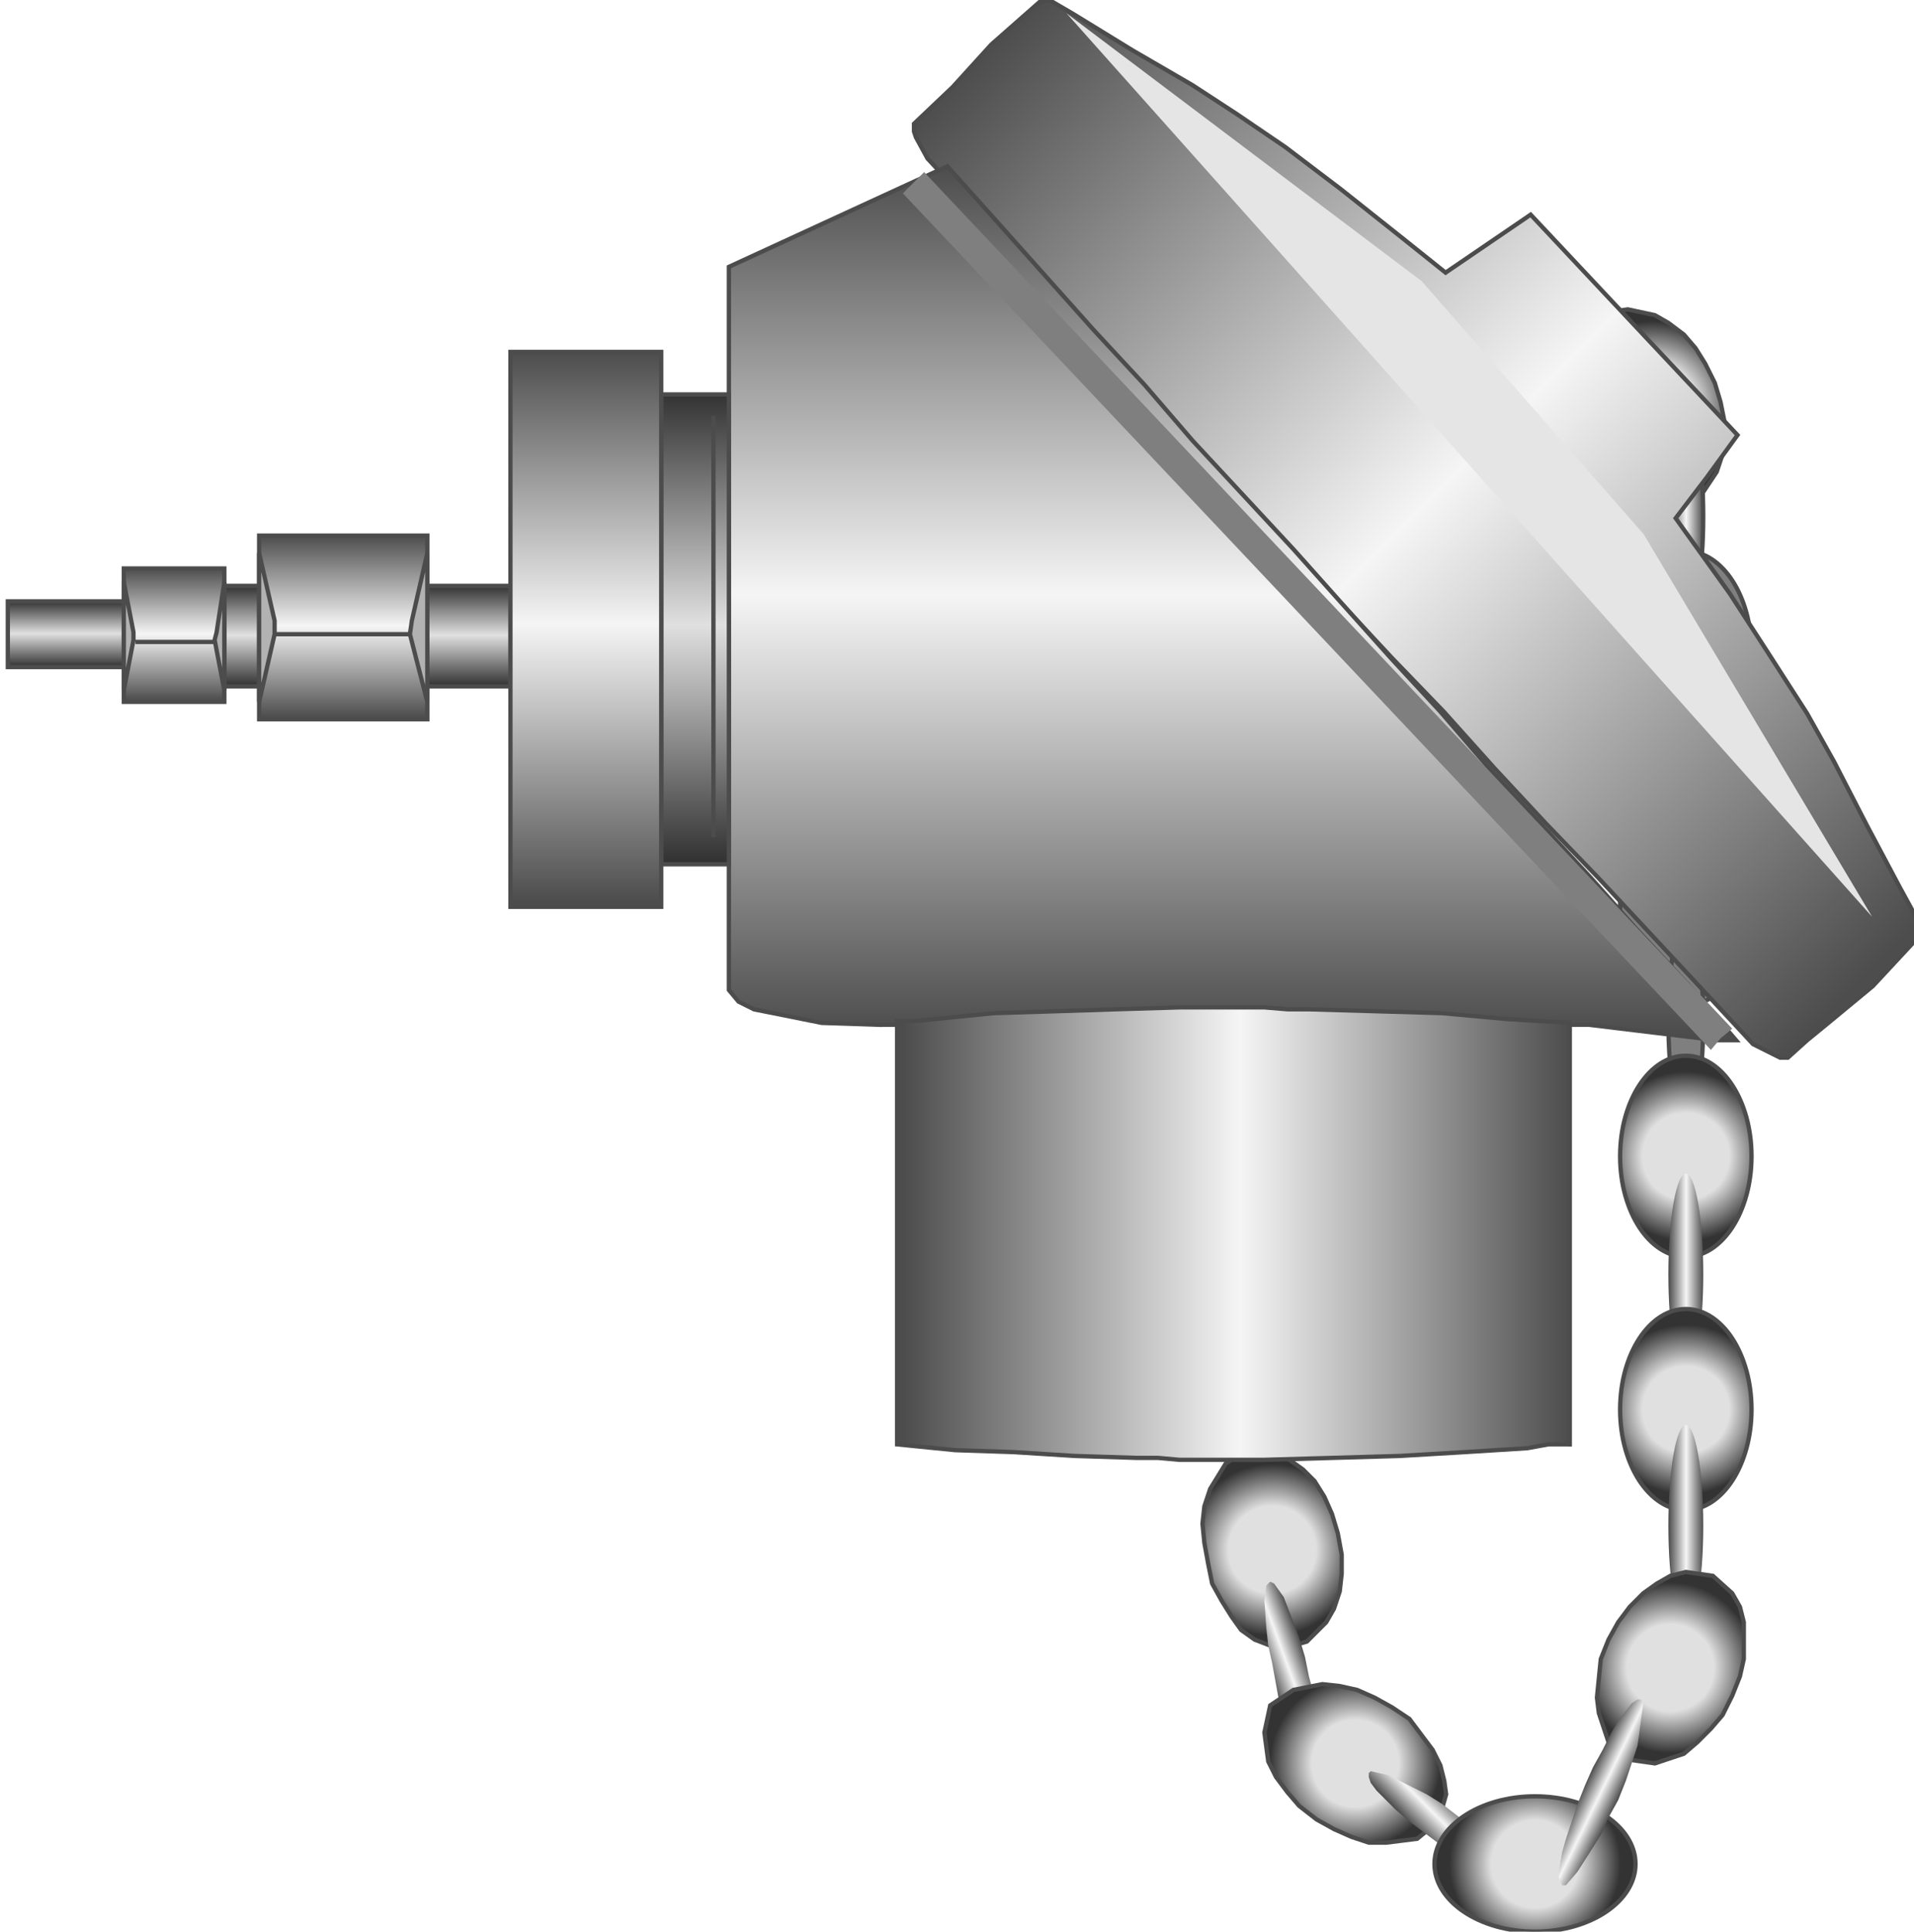 <!DOCTYPE svg PUBLIC "-//W3C//DTD SVG 1.1//EN" "http://www.w3.org/Graphics/SVG/1.1/DTD/svg11.dtd"><svg version="1.1" xmlns="http://www.w3.org/2000/svg" xmlns:xlink="http://www.w3.org/1999/xlink" width="111px" height="112px" viewBox="0 0 110.585 112.5" enable-background="new 0 0 110.585 112.5" xml:space="preserve">
<g id="Group_Chain">
	<radialGradient id="SVGID_1_" cx="95.777" cy="23.706" r="5.009" gradientUnits="userSpaceOnUse">
		<stop offset="0.51" style="stop-color:#E0E0E0" />
		<stop offset="1" style="stop-color:#333333" />
	</radialGradient>
	<path fill="url(#SVGID_1_)" stroke="#4C4C4C" stroke-width="0.25" d="M93.582,18.131l0.787-0.113l1.576,0.338l0.789,0.451   l0.9,0.676l0.676,0.788l0.563,0.901l0.563,1.126l0.338,1.126L100,24.55v1.014l-0.112,0.901l-0.339,1.013l-0.899,1.352l-1.464,0.563   l-1.689-0.338l-0.787-0.451l-0.789-0.675l-0.676-0.789l-0.563-0.901l-0.563-1.126l-0.339-1.126l-0.226-1.126v-1.013l0.111-1.014   l0.676-1.689l0.563-0.563L93.582,18.131z" />
	<linearGradient id="SVGID_2_" gradientUnits="userSpaceOnUse" x1="96.734" y1="30.068" x2="98.762" y2="30.068">
		<stop offset="0.01" style="stop-color:#4D4D4D" />
		<stop offset="0.51" style="stop-color:#F5F5F5" />
		<stop offset="1" style="stop-color:#4D4D4D" />
	</linearGradient>
	<ellipse fill="url(#SVGID_2_)" stroke="#4C4C4C" stroke-width="0.25" cx="97.748" cy="30.068" rx="1.015" ry="5.856" />
	<ellipse fill="#7F7F7F" stroke="#4C4C4C" stroke-width="0.25" cx="97.748" cy="37.95" rx="3.828" ry="5.856" />
	<ellipse fill="#7F7F7F" stroke="#4C4C4C" stroke-width="0.25" cx="97.748" cy="44.82" rx="1.015" ry="5.856" />
	<ellipse fill="#7F7F7F" stroke="#4C4C4C" stroke-width="0.25" cx="97.748" cy="52.703" rx="3.828" ry="5.856" />
	<ellipse fill="#7F7F7F" stroke="#4C4C4C" stroke-width="0.25" cx="97.748" cy="59.459" rx="1.015" ry="5.856" />
	<radialGradient id="SVGID_3_" cx="97.748" cy="67.342" r="4.947" gradientUnits="userSpaceOnUse">
		<stop offset="0.51" style="stop-color:#E0E0E0" />
		<stop offset="1" style="stop-color:#333333" />
	</radialGradient>
	<ellipse fill="url(#SVGID_3_)" stroke="#4C4C4C" stroke-width="0.25" cx="97.748" cy="67.342" rx="3.828" ry="5.856" />
	<linearGradient id="SVGID_4_" gradientUnits="userSpaceOnUse" x1="96.734" y1="74.211" x2="98.762" y2="74.211">
		<stop offset="0.01" style="stop-color:#4D4D4D" />
		<stop offset="0.51" style="stop-color:#F5F5F5" />
		<stop offset="1" style="stop-color:#4D4D4D" />
	</linearGradient>
	<ellipse fill="url(#SVGID_4_)" cx="97.748" cy="74.211" rx="1.015" ry="5.855" />
	<radialGradient id="SVGID_5_" cx="97.748" cy="82.094" r="4.947" gradientUnits="userSpaceOnUse">
		<stop offset="0.51" style="stop-color:#E0E0E0" />
		<stop offset="1" style="stop-color:#333333" />
	</radialGradient>
	<ellipse fill="url(#SVGID_5_)" stroke="#4C4C4C" stroke-width="0.25" cx="97.748" cy="82.094" rx="3.828" ry="5.856" />
	<linearGradient id="SVGID_6_" gradientUnits="userSpaceOnUse" x1="96.734" y1="88.852" x2="98.762" y2="88.852">
		<stop offset="0.01" style="stop-color:#4D4D4D" />
		<stop offset="0.51" style="stop-color:#F5F5F5" />
		<stop offset="1" style="stop-color:#4D4D4D" />
	</linearGradient>
	<ellipse fill="url(#SVGID_6_)" cx="97.748" cy="88.851" rx="1.015" ry="5.856" />
	<radialGradient id="SVGID_7_" cx="96.847" cy="97.129" r="4.969" gradientUnits="userSpaceOnUse">
		<stop offset="0.51" style="stop-color:#E0E0E0" />
		<stop offset="1" style="stop-color:#333333" />
	</radialGradient>
	<path fill="url(#SVGID_7_)" stroke="#4C4C4C" stroke-width="0.25" d="M99.324,91.779l1.127,1.014l0.449,0.788l0.227,0.899v1.015   v1.126l-0.227,1.014l-0.449,1.126l-0.563,1.126l-0.677,0.789l-0.787,0.788l-0.789,0.675l-1.688,0.563l-1.575-0.226l-1.127-1.014   l-0.563-1.689l-0.112-0.9l0.112-1.125l0.113-1.127l0.449-1.126l0.563-1.015l0.676-0.899l0.787-0.788l0.789-0.563l0.788-0.45   l0.9-0.226L99.324,91.779z" />
	<radialGradient id="SVGID_8_" cx="73.648" cy="90.259" r="5.004" gradientUnits="userSpaceOnUse">
		<stop offset="0.51" style="stop-color:#E0E0E0" />
		<stop offset="1" style="stop-color:#333333" />
	</radialGradient>
	<path fill="url(#SVGID_8_)" stroke="#4C4C4C" stroke-width="0.25" d="M72.296,84.459h0.9l1.465,0.563l0.787,0.563l0.676,0.675   l0.563,0.901l0.45,1.014l0.338,1.126l0.227,1.238v1.126l-0.113,1.015l-0.338,1.014L76.8,94.48l-1.125,1.127l-1.576,0.451   l-1.465-0.563l-0.788-0.563l-0.563-0.787l-0.563-0.9l-0.563-1.014l-0.227-1.127l-0.227-1.237l-0.111-1.127l0.111-1.015l0.338-1.014   l0.9-1.463l0.676-0.451L72.296,84.459z" />
	<linearGradient id="SVGID_9_" gradientUnits="userSpaceOnUse" x1="73.689" y1="98.275" x2="75.977" y2="97.443">
		<stop offset="0.01" style="stop-color:#4D4D4D" />
		<stop offset="0.51" style="stop-color:#F5F5F5" />
		<stop offset="1" style="stop-color:#4D4D4D" />
	</linearGradient>
	<path fill="url(#SVGID_9_)" d="M73.537,92.117l0.226,0.111l0.563,0.789l0.563,1.463l0.338,0.901l0.338,1.126l0.227,1.126   l0.338,1.238l0.111,1.014l0.113,1.015l0.111,0.899l-0.111,1.239v0.338l-0.227,0.227l-0.111-0.113l-0.563-0.788l-0.676-1.464   l-0.338-0.9l-0.338-1.014l-0.227-1.238l-0.226-1.238l-0.226-1.015l-0.112-1.015l-0.112-1.575l0.112-0.901L73.537,92.117z" />
	<radialGradient id="SVGID_10_" cx="78.492" cy="102.702" r="4.966" gradientUnits="userSpaceOnUse">
		<stop offset="0.51" style="stop-color:#E0E0E0" />
		<stop offset="1" style="stop-color:#333333" />
	</radialGradient>
	<path fill="url(#SVGID_10_)" stroke="#4C4C4C" stroke-width="0.25" d="M73.537,99.324l1.351-0.901l1.688-0.337l1.014,0.111   l1.015,0.226l1.015,0.45l1.014,0.563l1.014,0.676l0.676,0.902l0.676,0.899l0.449,0.899l0.227,0.901l0.111,0.788l-0.449,1.576   l-1.238,1.014l-1.803,0.227h-1.014l-1.014-0.338l-1.014-0.45l-1.015-0.563l-1.014-0.789l-0.677-0.787l-0.674-0.901l-0.451-0.9   l-0.225-1.688L73.537,99.324z" />
	<linearGradient id="SVGID_11_" gradientUnits="userSpaceOnUse" x1="83.078" y1="107.631" x2="85.049" y2="105.659">
		<stop offset="0.01" style="stop-color:#4D4D4D" />
		<stop offset="0.51" style="stop-color:#F5F5F5" />
		<stop offset="1" style="stop-color:#4D4D4D" />
	</linearGradient>
	<path fill="url(#SVGID_11_)" d="M79.279,103.266l0.112-0.113l1.014,0.227l1.353,0.676l0.9,0.45l0.9,0.563l1.014,0.787l1.014,0.677   l0.9,0.676l0.676,0.676l1.238,1.126l0.451,0.788v0.226h-0.113l-1.014-0.111l-1.463-0.676l-0.789-0.563l-1.014-0.563l-1.015-0.676   l-0.899-0.676l-0.9-0.676l-0.789-0.675l-1.126-1.126l-0.338-0.451l-0.112-0.338V103.266z" />
	<radialGradient id="SVGID_12_" cx="88.962" cy="108.559" r="4.992" gradientUnits="userSpaceOnUse">
		<stop offset="0.51" style="stop-color:#E0E0E0" />
		<stop offset="1" style="stop-color:#333333" />
	</radialGradient>
	<ellipse fill="url(#SVGID_12_)" stroke="#4C4C4C" stroke-width="0.25" cx="88.962" cy="108.559" rx="5.856" ry="3.941" />
	<linearGradient id="SVGID_13_" gradientUnits="userSpaceOnUse" x1="93.8" y1="104.855" x2="91.863" y2="103.91">
		<stop offset="0.01" style="stop-color:#4D4D4D" />
		<stop offset="0.51" style="stop-color:#F5F5F5" />
		<stop offset="1" style="stop-color:#4D4D4D" />
	</linearGradient>
	<path fill="url(#SVGID_13_)" d="M95.158,98.986l0.111,0.225l-0.225,1.689l-0.113,0.789l-0.338,1.013l-0.338,1.014l-0.449,1.126   l-0.563,1.014l-0.451,1.015l-0.563,0.899l-0.788,1.239l-0.676,0.788h-0.226l-0.112-0.225l-0.113-0.338l0.228-1.353l0.225-0.789   l0.338-1.014l0.338-1.013l0.45-1.127l0.45-1.014l0.563-1.014l0.45-0.9l0.451-0.789l0.786-1.014l0.339-0.225h0.226V98.986z" />
</g>
<g id="Group_Aluminium_Cap">
	<linearGradient id="SVGID_14_" gradientUnits="userSpaceOnUse" x1="112.303" y1="53.773" x2="59.207" y2="0.676">
		<stop offset="0.01" style="stop-color:#4D4D4D" />
		<stop offset="0.51" style="stop-color:#F5F5F5" />
		<stop offset="1" style="stop-color:#4D4D4D" />
	</linearGradient>
	<path fill="url(#SVGID_14_)" stroke="#4C4C4C" stroke-width="0.25" d="M111.573,54.279l-2.93,3.153l-2.59,2.141l-1.238,1.014   L103.69,61.6h-0.451l-1.127-0.563l-0.449-0.227l-2.928-3.151l-3.041-3.267l-3.042-3.266l-3.041-3.153l-3.039-3.266l-2.928-3.266   l-3.041-3.153l-3.041-3.266l-3.041-3.153l-2.928-3.266l-3.041-3.266l-3.039-3.153l-2.928-3.153l-3.041-3.266L56.617,12.5   l-3.041-3.266L52.9,7.995l-0.113-0.337v-0.45l2.254-2.14l2.252-2.478l2.813-2.478L60.671,0l1.352,0.788l3.49,2.14l3.49,2.027   l2.59,1.689l2.816,1.914l3.266,2.478l3.828,3.041l2.252,1.802l4.955-3.378l12.05,12.837l-1.801,2.478l-1.803,2.364l3.154,4.392   l2.477,3.829l2.027,3.153l1.576,2.815l1.914,3.716l1.914,3.604l0.678,1.238L111.573,54.279z" />
	<path fill="#E5E5E5" d="M61.671,0.772l20.685,15.599l12.932,14.734l13.313,22.29L61.671,0.772z" />
</g>
<g id="Group_RTD">
	<linearGradient id="SVGID_15_" gradientUnits="userSpaceOnUse" x1="71.339" y1="60.586" x2="71.339" y2="9.685">
		<stop offset="0.01" style="stop-color:#4D4D4D" />
		<stop offset="0.51" style="stop-color:#F5F5F5" />
		<stop offset="1" style="stop-color:#4D4D4D" />
	</linearGradient>
	<path fill="url(#SVGID_15_)" stroke="#4C4C4C" stroke-width="0.25" d="M50.788,59.686l-3.378-0.112l-3.941-0.789l-0.901-0.449   l-0.563-0.676V15.541L54.73,9.685l2.928,3.266l2.814,3.153l2.816,3.153l2.928,3.153l2.813,3.266l2.929,3.153l2.928,3.153   l2.816,3.153l2.928,3.266l2.813,3.041l2.816,3.266l2.928,3.153l2.929,3.153l2.813,3.153l2.929,3.153l1.465,1.688l1.352,1.577   h-1.127l-3.717-0.451l-3.715-0.449H88.4H50.788z" />
	<path fill="#7F7F7F" d="M99.774,60.473l0.677-0.563L53.378,10.023l-1.239,1.239L99.21,61.148L99.774,60.473z" />
</g>
<g id="Group_Weather_Proof">
	<linearGradient id="SVGID_16_" gradientUnits="userSpaceOnUse" x1="51.802" y1="71.846" x2="90.99" y2="71.846">
		<stop offset="0.01" style="stop-color:#4D4D4D" />
		<stop offset="0.51" style="stop-color:#F5F5F5" />
		<stop offset="1" style="stop-color:#4D4D4D" />
	</linearGradient>
	<path fill="url(#SVGID_16_)" stroke="#4C4C4C" stroke-width="0.25" d="M90.99,84.121V59.572l-3.716-0.227l-3.716-0.338   l-3.829-0.111l-3.94-0.113h-1.24l-1.351-0.112h-1.239h-3.715l-3.717,0.112l-3.49,0.113l-3.604,0.111l-3.378,0.338l-1.126,0.112   h-1.126V84.12l3.378,0.338l3.378,0.112l3.604,0.226l3.604,0.113h1.237l1.24,0.112h1.238h3.716l3.941-0.112l3.94-0.113l3.83-0.226   l3.604-0.226l1.238-0.226h1.238V84.121z" />
</g>
<g id="Group_Port">
	<linearGradient id="SVGID_17_" gradientUnits="userSpaceOnUse" x1="40.033" y1="50.338" x2="40.033" y2="22.973">
		<stop offset="0.01" style="stop-color:#333333" />
		<stop offset="0.51" style="stop-color:#E0E0E0" />
		<stop offset="1" style="stop-color:#333333" />
	</linearGradient>
	<path fill="url(#SVGID_17_)" stroke="#4C4C4C" stroke-width="0.25" d="M42.004,22.973h-3.941v27.365h3.941V22.973z" />
	<linearGradient id="SVGID_18_" gradientUnits="userSpaceOnUse" x1="20.945" y1="39.978" x2="20.945" y2="34.122">
		<stop offset="0.01" style="stop-color:#333333" />
		<stop offset="0.51" style="stop-color:#E0E0E0" />
		<stop offset="1" style="stop-color:#333333" />
	</linearGradient>
	<path fill="url(#SVGID_18_)" stroke="#4C4C4C" stroke-width="0.25" d="M29.279,34.122H12.612v5.856h16.667V34.122z" />
	<linearGradient id="SVGID_19_" gradientUnits="userSpaceOnUse" x1="9.685" y1="40.878" x2="9.685" y2="33.108">
		<stop offset="0.01" style="stop-color:#4D4D4D" />
		<stop offset="0.51" style="stop-color:#F5F5F5" />
		<stop offset="1" style="stop-color:#4D4D4D" />
	</linearGradient>
	<path fill="url(#SVGID_19_)" stroke="#4C4C4C" stroke-width="0.25" d="M12.612,40.878H6.757v-7.77h5.855V40.878z" />
	<linearGradient id="SVGID_20_" gradientUnits="userSpaceOnUse" x1="19.539" y1="41.892" x2="19.539" y2="31.194">
		<stop offset="0.01" style="stop-color:#4D4D4D" />
		<stop offset="0.51" style="stop-color:#F5F5F5" />
		<stop offset="1" style="stop-color:#4D4D4D" />
	</linearGradient>
	<path fill="url(#SVGID_20_)" stroke="#4C4C4C" stroke-width="0.25" d="M24.437,41.892H14.64V31.194h9.797V41.892z" />
	<linearGradient id="SVGID_21_" gradientUnits="userSpaceOnUse" x1="33.671" y1="52.815" x2="33.671" y2="20.495">
		<stop offset="0.01" style="stop-color:#4D4D4D" />
		<stop offset="0.51" style="stop-color:#F5F5F5" />
		<stop offset="1" style="stop-color:#4D4D4D" />
	</linearGradient>
	<path fill="url(#SVGID_21_)" stroke="#4C4C4C" stroke-width="0.25" d="M38.063,52.815h-8.784v-32.32h8.784V52.815z" />
	<linearGradient id="SVGID_22_" gradientUnits="userSpaceOnUse" x1="3.378" y1="38.852" x2="3.378" y2="35.023">
		<stop offset="0.01" style="stop-color:#333333" />
		<stop offset="0.51" style="stop-color:#E0E0E0" />
		<stop offset="1" style="stop-color:#333333" />
	</linearGradient>
	<path fill="url(#SVGID_22_)" stroke="#4C4C4C" stroke-width="0.25" d="M6.757,38.852H0v-3.829h6.757V38.852z" />
	<path fill="#B2B2B2" stroke="#4C4C4C" stroke-width="0.25" d="M24.437,40.878l-1.013-3.941l0.112-0.788l0.901-3.941V40.878z" />
	<path fill="#B2B2B2" stroke="#4C4C4C" stroke-width="0.25" d="M14.64,40.878l0.901-3.941v-0.788l-0.901-3.941V40.878z" />
	<path fill="#B2B2B2" stroke="#4C4C4C" stroke-width="0.25" d="M6.757,40.203l0.563-2.928v-0.451l-0.563-2.928V40.203z" />
	<path fill="#B2B2B2" stroke="#4C4C4C" stroke-width="0.25" d="M12.612,40.203l-0.563-2.928l0.113-0.451l0.45-2.928V40.203z" />
	<path fill="none" stroke="#4C4C4C" stroke-width="0.25" d="M15.541,36.937h7.883" />
	<path fill="none" stroke="#4C4C4C" stroke-width="0.25" d="M7.433,37.388h4.617" />
	<path fill="none" stroke="#4C4C4C" stroke-width="0.25" d="M41.104,48.761V24.212" />
</g>
</svg>